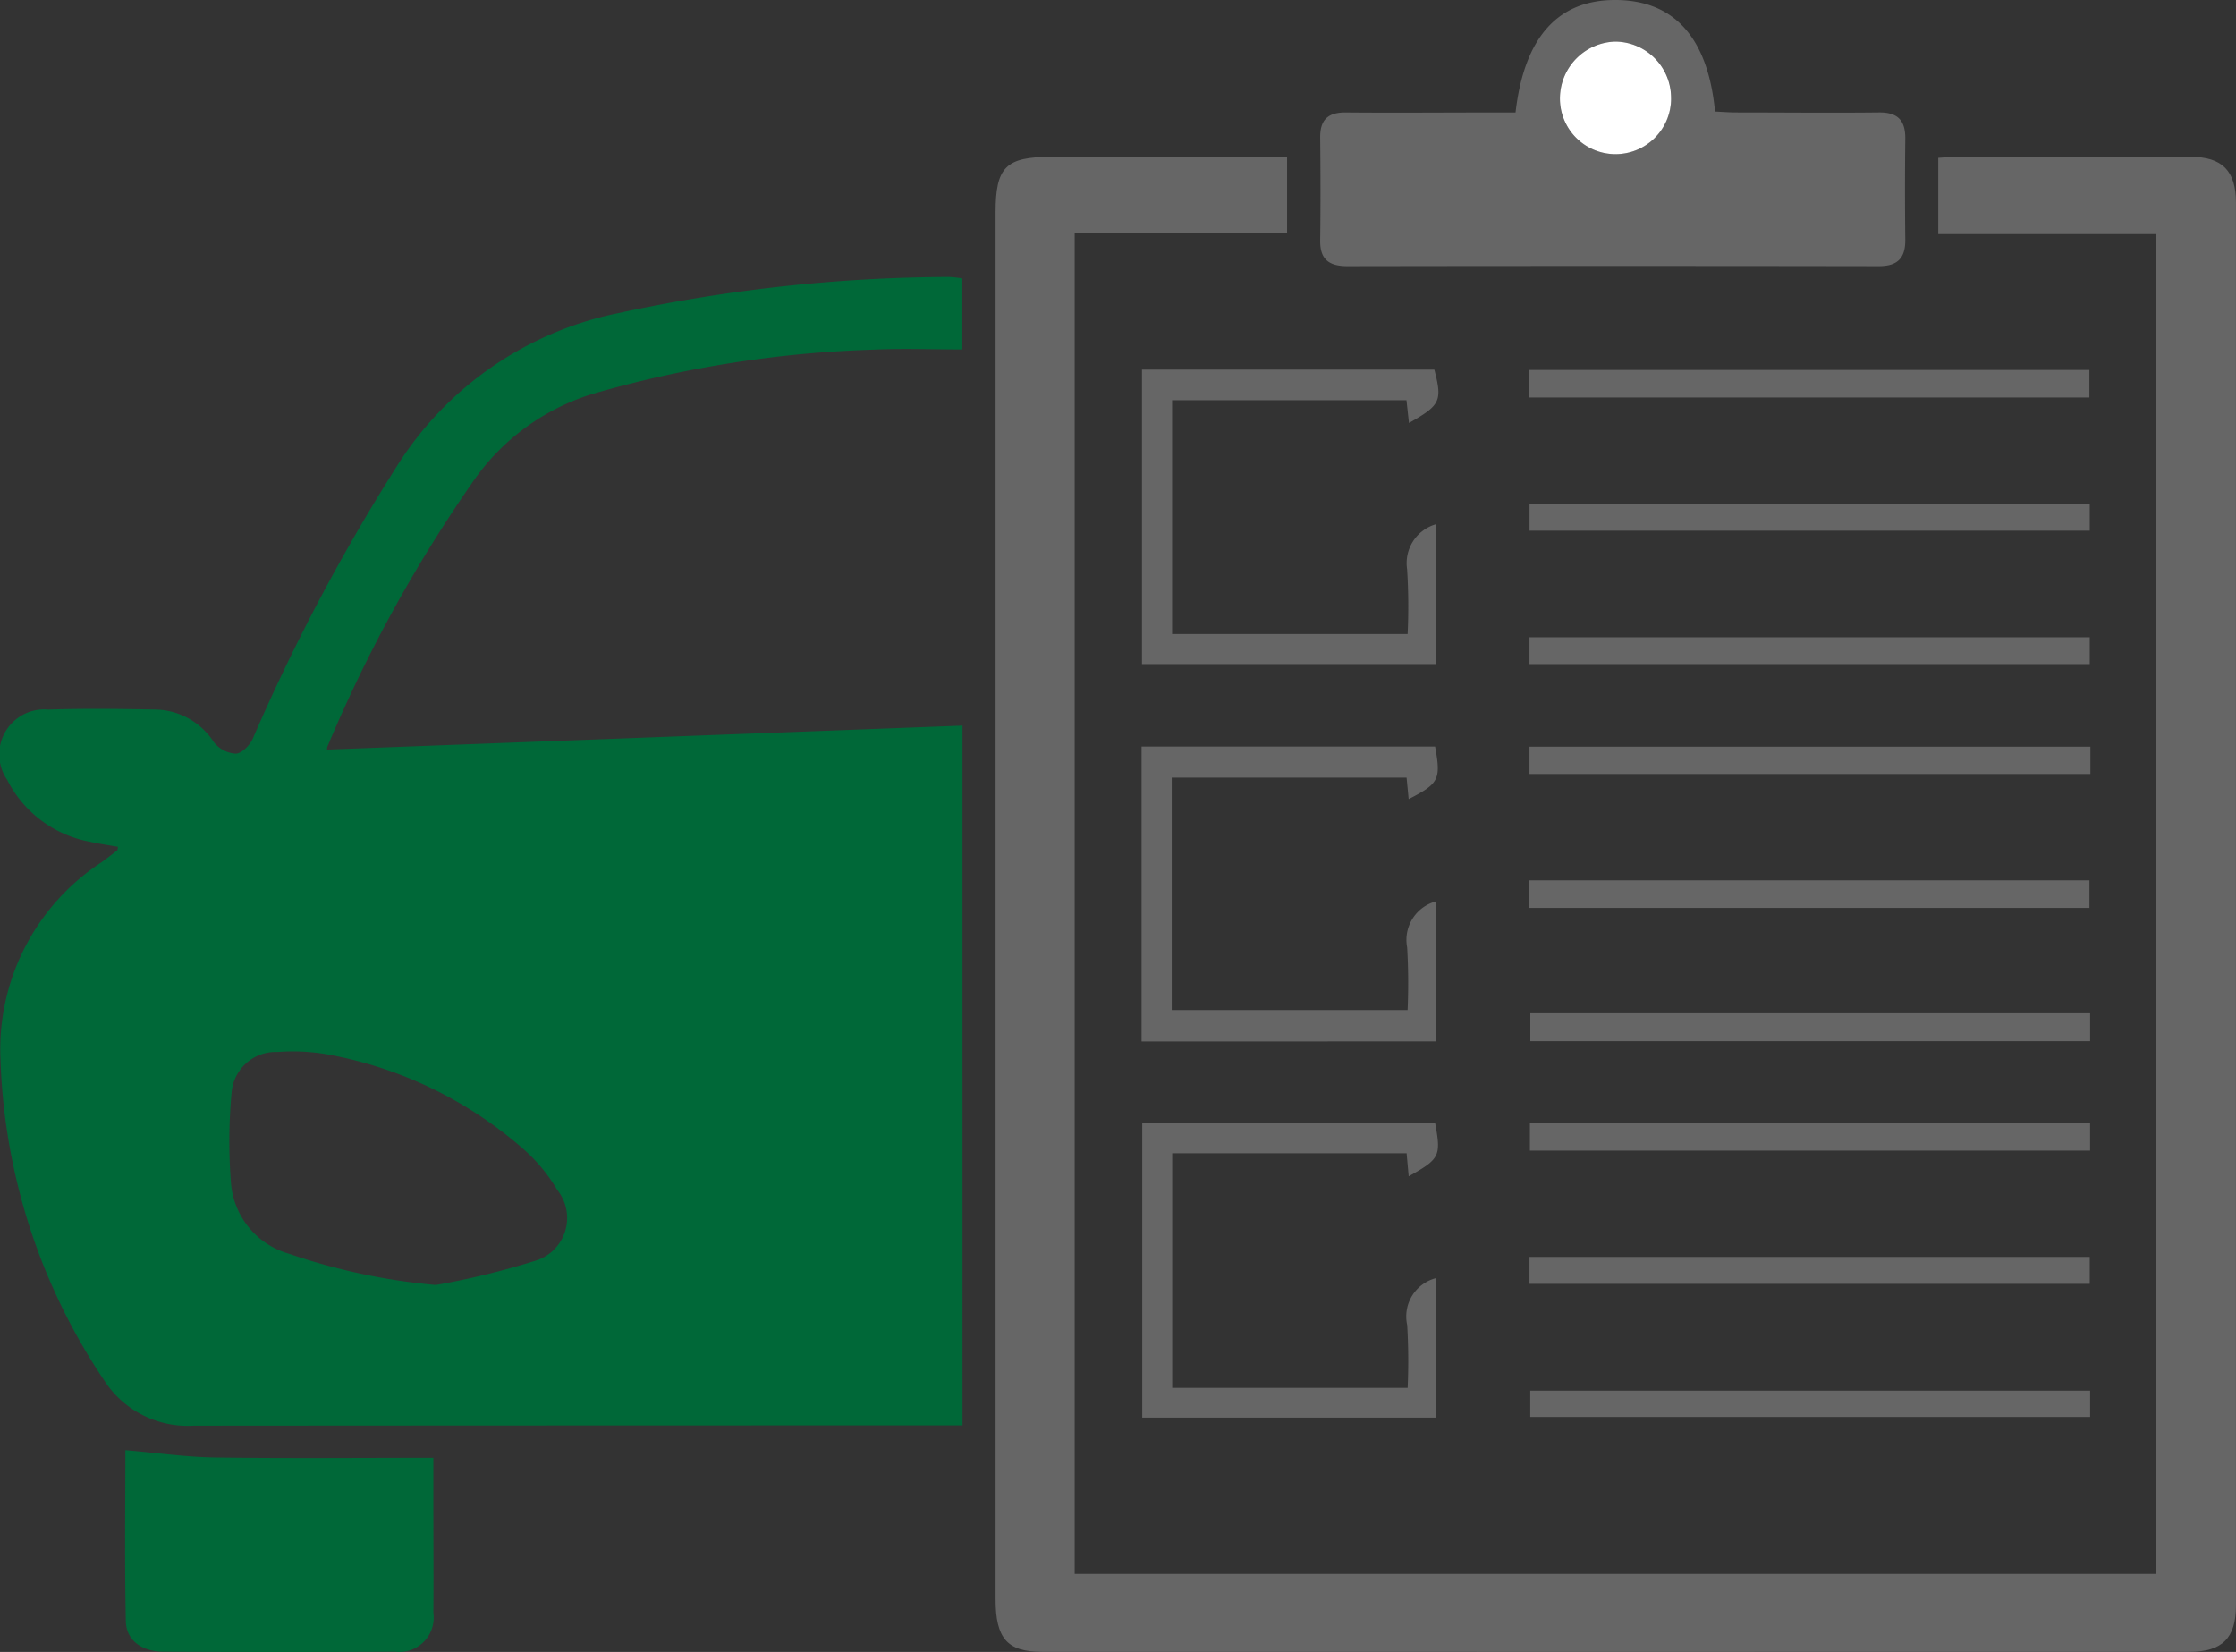 <svg id="Group_784" data-name="Group 784" xmlns="http://www.w3.org/2000/svg" xmlns:xlink="http://www.w3.org/1999/xlink" width="81.883" height="60.494" viewBox="0 0 81.883 60.494">
  <rect x="0" y="0" width="81.883" height="60.494" fill="#333333" stroke="none"/>
  <defs>
    <clipPath id="clip-path">
      <rect id="Rectangle_345" data-name="Rectangle 345" width="81.883" height="60.494" fill="none"/>
    </clipPath>
  </defs>
  <g id="Group_783" data-name="Group 783" clip-path="url(#clip-path)">
    <path id="Path_349" data-name="Path 349" d="M11.973,86.053l23.274-.878V110.8h-.806q-13.673,0-27.346.01a3.641,3.641,0,0,1-3.3-1.689,22.308,22.308,0,0,1-3.776-11.7,8.185,8.185,0,0,1,3.689-7.235c.2-.143.391-.292.585-.442.014-.011.01-.043.028-.13-.345-.061-.7-.111-1.04-.188A4.266,4.266,0,0,1,.264,87.163a1.646,1.646,0,0,1,1.5-2.575c1.325-.043,2.653-.027,3.98,0a2.6,2.6,0,0,1,2.092,1.2,1.107,1.107,0,0,0,.8.414c.218-.009.513-.306.619-.545a71.825,71.825,0,0,1,5.221-9.889,12.519,12.519,0,0,1,8.148-5.694,58.114,58.114,0,0,1,12.132-1.328,4.369,4.369,0,0,1,.485.053V71.4c-1.1,0-2.192-.043-3.284.008A41.555,41.555,0,0,0,21.8,73a8.262,8.262,0,0,0-4.409,3.14,52.526,52.526,0,0,0-5.393,9.786.235.235,0,0,0-.02.123m4,19.608a28.951,28.951,0,0,0,3.61-.88,1.637,1.637,0,0,0,.817-2.6,6.126,6.126,0,0,0-1.208-1.469,14.945,14.945,0,0,0-7.2-3.493,7.423,7.423,0,0,0-1.83-.088A1.618,1.618,0,0,0,8.483,98.6a19.391,19.391,0,0,0-.022,3.354,2.935,2.935,0,0,0,2.13,2.564,22.712,22.712,0,0,0,5.379,1.143" transform="translate(0 -58.604)" fill="#006838"/>
    <path id="Path_350" data-name="Path 350" d="M250.16,90.828h39.612V41.764h-7.988V38.971c.236-.014.429-.037.622-.037q4.312,0,8.623,0c1.151,0,1.657.511,1.657,1.675q0,25.686,0,51.372c0,1.2-.5,1.7-1.713,1.7q-21.005.005-42.01,0c-1.273,0-1.7-.494-1.7-1.928q0-16.731,0-33.462,0-8.66,0-17.32c0-1.664.374-2.036,2.032-2.037h8.642v2.79H250.16Z" transform="translate(-210.805 -33.191)" fill="#666"/>
    <path id="Path_351" data-name="Path 351" d="M335.075,4.118c.323-2.78,1.569-4.137,3.693-4.118s3.357,1.391,3.612,4.084c.246.011.505.032.764.033,1.744,0,3.488.02,5.232,0,.7-.009.98.293.972.969q-.021,1.842,0,3.685c.008.674-.276.977-.973.976q-9.727-.016-19.454,0c-.669,0-1.01-.24-1-.944.016-1.253.014-2.506,0-3.758-.008-.652.279-.932.934-.927,1.793.016,3.586,0,5.379,0h.841m5.7-.506a2.061,2.061,0,0,0-2.034-2.089A2.083,2.083,0,0,0,336.7,3.545a2.035,2.035,0,1,0,4.069.066" transform="translate(-279.576 0)" fill="#666"/>
    <path id="Path_352" data-name="Path 352" d="M31.062,360.19c1.18.1,2.242.253,3.305.268,2.621.038,5.244.012,7.978.012,0,.673,0,1.3,0,1.927,0,1.251.01,2.5,0,3.753a1.257,1.257,0,0,1-1.4,1.421q-4.231.022-8.463,0c-.81,0-1.383-.409-1.4-1.115-.046-2.125-.017-4.252-.017-6.268" transform="translate(-26.474 -307.087)" fill="#006838"/>
    <path id="Path_353" data-name="Path 353" d="M283.559,196.237v-10.8h10.748c.219,1.206.145,1.354-.968,1.924l-.076-.787h-8.6v8.513H293.3a22.607,22.607,0,0,0-.016-2.293,1.459,1.459,0,0,1,1.039-1.683v5.124Z" transform="translate(-241.754 -158.099)" fill="#666"/>
    <path id="Path_354" data-name="Path 354" d="M294.43,97.467v5.125H283.651V91.808h10.707c.295,1.149.227,1.3-.93,1.955l-.091-.834h-8.583v8.561h8.625a21.393,21.393,0,0,0-.019-2.373,1.481,1.481,0,0,1,1.069-1.65" transform="translate(-241.832 -78.273)" fill="#666"/>
    <path id="Path_355" data-name="Path 355" d="M284.815,288.577h8.622a22.018,22.018,0,0,0-.017-2.3,1.45,1.45,0,0,1,1.055-1.718v5.108H283.718v-10.8h10.723c.226,1.225.179,1.323-.966,1.964l-.076-.844h-8.584Z" transform="translate(-241.889 -237.755)" fill="#666"/>
    <rect id="Rectangle_336" data-name="Rectangle 336" width="20.516" height="1.009" transform="translate(56 32.238)" fill="#666"/>
    <rect id="Rectangle_337" data-name="Rectangle 337" width="20.5" height="1.022" transform="translate(56.041 37.106)" fill="#666"/>
    <rect id="Rectangle_338" data-name="Rectangle 338" width="20.511" height="1.008" transform="translate(56.003 13.548)" fill="#666"/>
    <rect id="Rectangle_339" data-name="Rectangle 339" width="20.541" height="0.999" transform="translate(56.01 27.343)" fill="#666"/>
    <rect id="Rectangle_340" data-name="Rectangle 340" width="20.515" height="1.008" transform="translate(56.025 41.127)" fill="#666"/>
    <rect id="Rectangle_341" data-name="Rectangle 341" width="20.515" height="0.993" transform="translate(56.012 18.441)" fill="#666"/>
    <rect id="Rectangle_342" data-name="Rectangle 342" width="20.517" height="0.983" transform="translate(56.01 23.336)" fill="#666"/>
    <rect id="Rectangle_343" data-name="Rectangle 343" width="20.517" height="0.987" transform="translate(56.01 46.027)" fill="#666"/>
    <rect id="Rectangle_344" data-name="Rectangle 344" width="20.503" height="0.962" transform="translate(56.038 50.925)" fill="#666"/>
    <path id="Path_359" data-name="Path 359" d="M391.547,12.417a2.035,2.035,0,1,1-4.069-.066,2.083,2.083,0,0,1,2.035-2.023,2.061,2.061,0,0,1,2.034,2.089" transform="translate(-330.352 -8.805)" fill="#fff"/>
  </g>
</svg>
